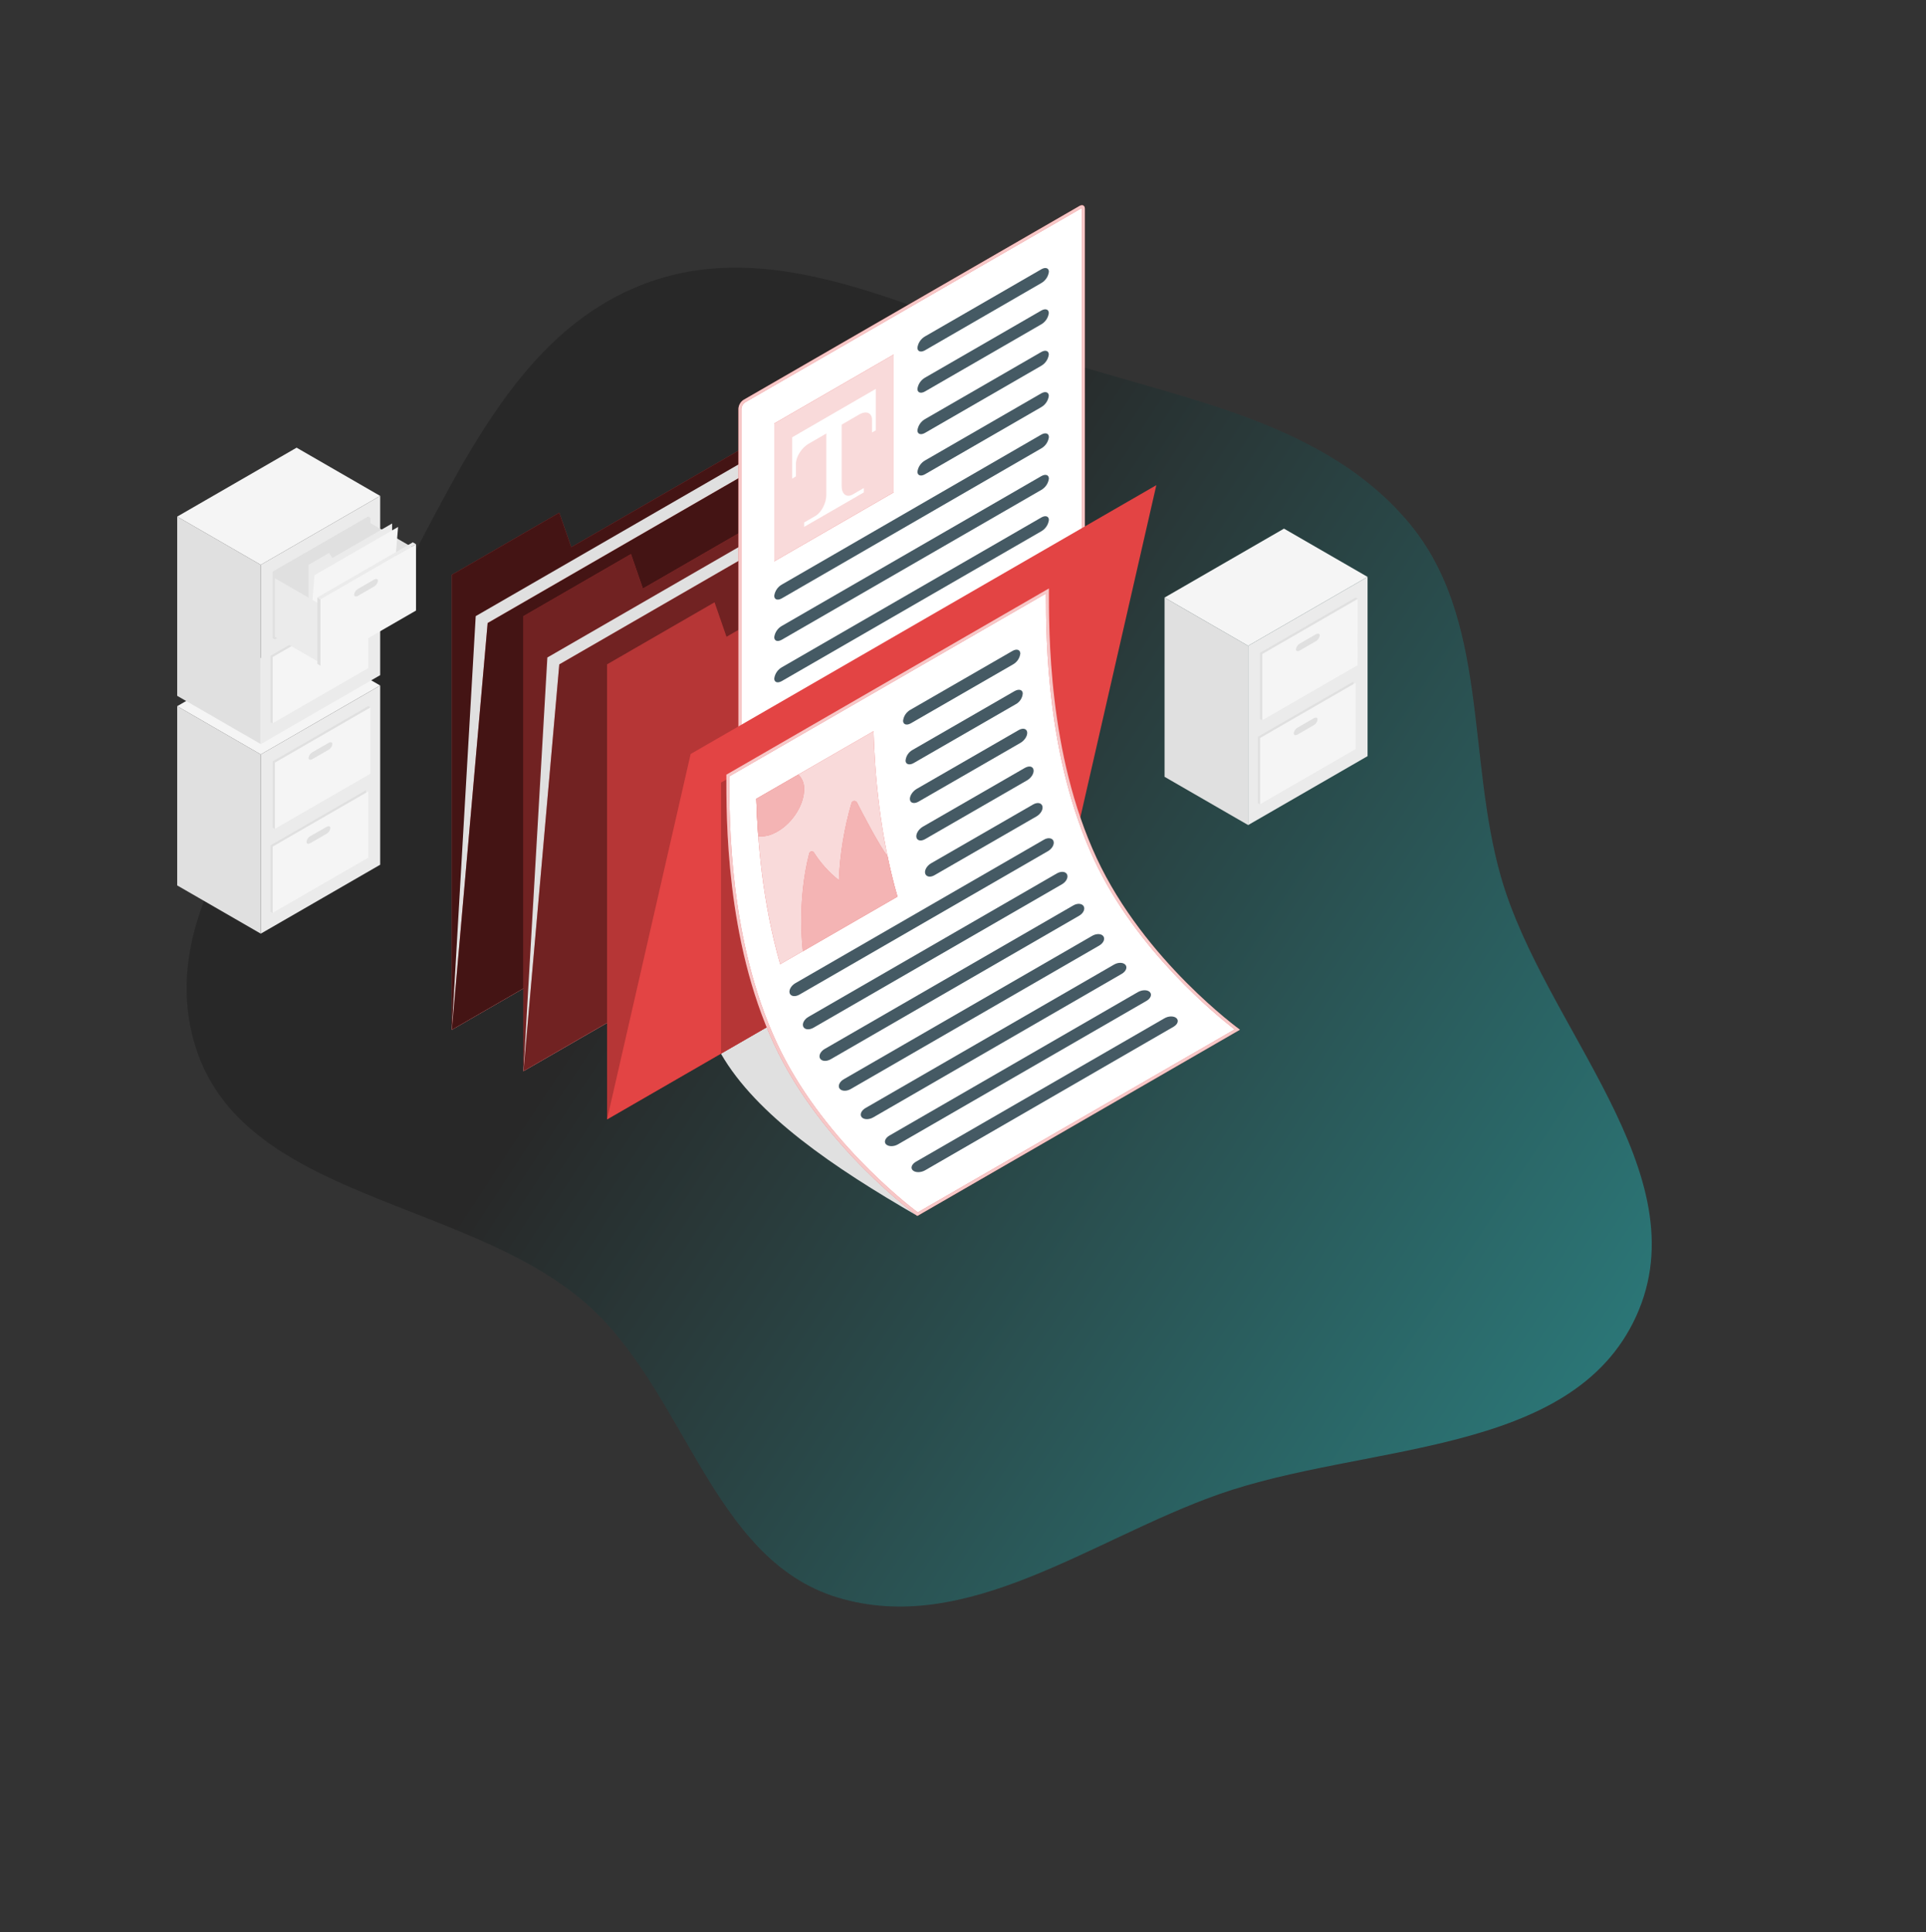 <svg width="304" height="305" viewBox="0 0 304 305" fill="none" xmlns="http://www.w3.org/2000/svg">
<rect x="0" y="0" width="304" height="305" fill="#333333" stroke="none"/>
<path fill-rule="evenodd" clip-rule="evenodd" d="M222.318 82.441C209.273 66.93 187.977 63.263 168.627 57.235C146.393 50.309 123.362 36.523 101.611 44.841C79.553 53.276 70.879 78.829 58.916 99.19C46.492 120.335 23.53 141.851 30.863 165.253C38.363 189.187 73.198 189.193 92.236 205.522C108.168 219.187 112.115 246.082 132.202 252.17C152.591 258.349 172.29 242.949 192.386 235.874C215.46 227.749 248.074 230.044 258.242 207.794C268.548 185.242 243.746 162.268 236.915 138.432C231.468 119.426 235.043 97.573 222.318 82.441Z" fill="url(#paint0_linear)" fill-opacity="0.5"/>
<path d="M41.16 147.381L27.968 139.766V111.472L41.16 119.09V147.381Z" fill="#E0E0E0"/>
<path d="M41.16 119.09L60.007 108.21V136.5L41.16 147.381V119.09Z" fill="#EBEBEB"/>
<path d="M60.007 108.21L41.16 119.09L27.968 111.472L46.816 100.591L60.007 108.21Z" fill="#F5F5F5"/>
<path d="M43.048 120.176L58.123 111.472L58.471 111.671V122.153L43.392 130.857L43.044 130.658L43.048 120.176Z" fill="#E0E0E0"/>
<path d="M43.392 120.38L58.471 111.671V122.153L43.392 130.857V120.38Z" fill="#F5F5F5"/>
<path d="M49.303 118.742L51.869 117.262C52.198 117.067 52.467 117.156 52.467 117.457C52.443 117.642 52.377 117.819 52.273 117.973C52.169 118.128 52.031 118.256 51.869 118.348L49.303 119.828C48.969 120.023 48.7 119.935 48.7 119.633C48.724 119.448 48.791 119.271 48.895 119.116C49 118.962 49.14 118.834 49.303 118.742Z" fill="#E0E0E0"/>
<path d="M42.7 133.437L57.776 124.733V135.214L58.124 135.414L43.044 144.119L42.7 143.919V133.437Z" fill="#E0E0E0"/>
<path d="M43.044 133.637L58.123 124.932V135.414L43.044 144.119V133.637Z" fill="#F5F5F5"/>
<path d="M48.955 132.004L51.544 130.528C51.878 130.333 52.147 130.421 52.147 130.723C52.123 130.908 52.056 131.085 51.951 131.24C51.847 131.395 51.707 131.523 51.544 131.614L48.978 133.094C48.644 133.289 48.375 133.201 48.375 132.899C48.396 132.715 48.459 132.539 48.56 132.383C48.66 132.228 48.795 132.098 48.955 132.004Z" fill="#E0E0E0"/>
<path d="M41.16 117.457L27.968 109.838V81.548L41.16 89.162V117.457Z" fill="#E0E0E0"/>
<path d="M41.16 89.162L60.007 78.282V106.576L41.16 117.457V89.162Z" fill="#EBEBEB"/>
<path d="M60.007 78.282L41.16 89.162L27.968 81.548L46.816 70.667L60.007 78.282Z" fill="#F5F5F5"/>
<path d="M43.044 90.253L58.123 81.548L58.471 81.748V92.23L43.392 100.934L43.044 100.73V90.253Z" fill="#E0E0E0"/>
<path d="M49.303 88.814L51.864 87.334C52.198 87.144 52.467 87.232 52.467 87.534C52.443 87.719 52.375 87.896 52.27 88.05C52.166 88.205 52.027 88.333 51.864 88.425L49.303 89.905C48.969 90.095 48.7 90.012 48.7 89.71C48.724 89.524 48.791 89.347 48.896 89.191C49.001 89.036 49.14 88.907 49.303 88.814Z" fill="#E0E0E0"/>
<path d="M42.7 103.514L57.776 94.809V105.286L58.124 105.486L43.044 114.191L42.7 113.991V103.514Z" fill="#E0E0E0"/>
<path d="M43.044 103.713L58.123 95.009V105.486L43.044 114.191V103.713Z" fill="#F5F5F5"/>
<path d="M48.955 102.076L51.544 100.595C51.873 100.405 52.147 100.493 52.147 100.795C52.121 100.98 52.053 101.156 51.949 101.31C51.844 101.465 51.706 101.593 51.544 101.686L48.955 103.152C48.621 103.342 48.352 103.254 48.352 102.957C48.378 102.774 48.446 102.599 48.551 102.446C48.655 102.293 48.794 102.167 48.955 102.076Z" fill="#E0E0E0"/>
<path d="M43.044 90.253L58.123 81.548V92.025L43.044 100.73V90.253Z" fill="#E0E0E0"/>
<path d="M65.663 86.726L57.409 81.961V91.195L65.663 95.955V86.726Z" fill="#E0E0E0"/>
<path d="M48.7 102.224V89.162L51.934 87.288L52.467 88.077L61.891 82.634V94.605L48.7 102.224Z" fill="#EBEBEB"/>
<path d="M48.7 102.224L49.642 90.796L62.833 83.181L61.891 94.605L48.7 102.224Z" fill="#F5F5F5"/>
<path d="M50.584 95.431L43.392 91.278V100.512L50.584 104.66V95.431Z" fill="#EBEBEB"/>
<path d="M50.584 94.605L65.663 85.9V96.378L50.584 105.082V94.605Z" fill="#F5F5F5"/>
<path d="M56.495 92.967L59.056 91.487C59.39 91.297 59.659 91.385 59.659 91.687C59.634 91.871 59.567 92.048 59.462 92.203C59.357 92.357 59.218 92.486 59.056 92.578L56.495 94.058C56.161 94.248 55.892 94.16 55.892 93.863C55.916 93.677 55.983 93.499 56.088 93.344C56.193 93.189 56.332 93.06 56.495 92.967Z" fill="#E0E0E0"/>
<path d="M50.584 94.605L50.082 94.317V104.795L50.584 105.082V94.605Z" fill="#E0E0E0"/>
<path d="M50.082 94.317L65.158 85.608L65.663 85.9L50.584 94.605L50.082 94.317Z" fill="#EBEBEB"/>
<path d="M197.008 130.24L183.812 122.621V94.331L197.008 101.946V130.24Z" fill="#E0E0E0"/>
<path d="M197.008 101.946L215.856 91.065V119.36L197.008 130.24V101.946Z" fill="#EBEBEB"/>
<path d="M215.856 91.065L197.008 101.946L183.812 94.331L202.664 83.446L215.856 91.065Z" fill="#F5F5F5"/>
<path d="M198.892 103.036L213.972 94.331L214.32 94.531L214.315 105.008L199.24 113.713L198.892 113.513V103.036Z" fill="#E0E0E0"/>
<path d="M199.24 103.236L214.32 94.531L214.315 105.008L199.24 113.713V103.236Z" fill="#F5F5F5"/>
<path d="M205.151 101.598L207.712 100.117C208.047 99.927 208.316 100.015 208.316 100.312C208.291 100.498 208.224 100.676 208.119 100.831C208.015 100.986 207.875 101.115 207.712 101.208L205.151 102.688C204.817 102.878 204.548 102.79 204.548 102.493C204.572 102.307 204.64 102.13 204.744 101.974C204.849 101.819 204.988 101.69 205.151 101.598Z" fill="#E0E0E0"/>
<path d="M198.544 116.297L213.624 107.588V118.07L213.972 118.269L198.892 126.974L198.544 126.774V116.297Z" fill="#E0E0E0"/>
<path d="M198.892 116.497L213.972 107.792V118.269L198.892 126.974V116.497Z" fill="#F5F5F5"/>
<path d="M204.803 114.859L207.369 113.379C207.698 113.188 207.968 113.277 207.968 113.573C207.943 113.759 207.876 113.936 207.772 114.091C207.669 114.246 207.531 114.375 207.369 114.469L204.803 115.949C204.469 116.139 204.2 116.051 204.2 115.75C204.225 115.565 204.293 115.388 204.397 115.234C204.502 115.079 204.641 114.951 204.803 114.859Z" fill="#E0E0E0"/>
<path d="M71.32 90.731V162.549L144.827 120.111L144.822 54.822L90.167 86.378L88.279 80.936L71.32 90.731Z" fill="#E34444"/>
<path opacity="0.7" d="M71.32 90.731V162.549L144.827 120.111L144.822 54.822L90.167 86.378L88.279 80.936L71.32 90.731Z" fill="black"/>
<path d="M71.32 162.549L75.087 97.259L148.594 54.822L144.827 120.111L71.32 162.549Z" fill="#E0E0E0"/>
<path d="M71.32 162.549L76.971 98.35L150.478 55.908L144.827 120.111L71.32 162.549Z" fill="#E34444"/>
<path opacity="0.7" d="M71.32 162.549L76.971 98.35L150.478 55.908L144.827 120.111L71.32 162.549Z" fill="black"/>
<path d="M82.627 97.259V169.082L156.134 126.64V61.35L101.475 92.907L99.591 87.464L82.627 97.259Z" fill="#E34444"/>
<path opacity="0.5" d="M82.627 97.259V169.082L156.134 126.64V61.35L101.475 92.907L99.591 87.464L82.627 97.259Z" fill="black"/>
<path d="M82.627 169.082L86.395 103.788L159.902 61.35L156.134 126.64L82.627 169.082Z" fill="#E0E0E0"/>
<path d="M82.627 169.082L88.279 104.878L161.786 62.436L156.134 126.64L82.627 169.082Z" fill="#E34444"/>
<path opacity="0.5" d="M82.627 169.082L88.279 104.878L161.786 62.436L156.134 126.64L82.627 169.082Z" fill="black"/>
<path d="M144.808 191.934C131.612 184.315 119.371 176.033 113.785 166.316L130.767 156.512L144.808 191.934Z" fill="#E0E0E0"/>
<path d="M95.819 104.878V176.696L169.326 134.259V68.969L114.667 100.526L112.783 95.083L95.819 104.878Z" fill="#E34444"/>
<path opacity="0.2" d="M95.819 104.878V176.696L169.326 134.259V68.969L114.667 100.526L112.783 95.083L95.819 104.878Z" fill="black"/>
<path d="M116.996 126.111C116.81 126.111 116.782 125.897 116.782 125.772V64.524C116.797 64.286 116.867 64.055 116.986 63.849C117.105 63.643 117.271 63.468 117.469 63.336L170.523 32.712C170.595 32.667 170.679 32.641 170.764 32.638C170.95 32.638 170.978 32.851 170.978 32.977V94.225C170.963 94.463 170.893 94.695 170.774 94.902C170.655 95.109 170.49 95.285 170.291 95.417L117.237 126.041C117.164 126.084 117.081 126.108 116.996 126.111Z" fill="white"/>
<path d="M170.736 32.851C170.74 32.885 170.74 32.919 170.736 32.953V94.201C170.721 94.399 170.662 94.591 170.563 94.762C170.464 94.934 170.329 95.082 170.166 95.194L117.112 125.818L117.019 125.86C117.013 125.826 117.013 125.792 117.019 125.758V64.51C117.035 64.313 117.094 64.123 117.193 63.952C117.292 63.781 117.427 63.634 117.59 63.522L170.643 32.898C170.673 32.877 170.706 32.863 170.741 32.856L170.736 32.851ZM170.769 32.392C170.642 32.396 170.519 32.433 170.411 32.499L117.358 63.123C117.124 63.276 116.93 63.482 116.791 63.723C116.652 63.965 116.571 64.236 116.555 64.515V125.763C116.555 126.125 116.736 126.333 117.019 126.333C117.145 126.33 117.269 126.293 117.376 126.227L170.43 95.603C170.664 95.451 170.859 95.245 170.999 95.003C171.138 94.761 171.218 94.49 171.233 94.211V32.963C171.233 32.601 171.052 32.387 170.769 32.392Z" fill="#E34444"/>
<path opacity="0.7" d="M170.736 32.851C170.74 32.885 170.74 32.919 170.736 32.953V94.201C170.721 94.399 170.662 94.591 170.563 94.762C170.464 94.934 170.329 95.082 170.166 95.194L117.112 125.818L117.019 125.86C117.013 125.826 117.013 125.792 117.019 125.758V64.51C117.035 64.313 117.094 64.123 117.193 63.952C117.292 63.781 117.427 63.634 117.59 63.522L170.643 32.898C170.673 32.877 170.706 32.863 170.741 32.856L170.736 32.851ZM170.769 32.392C170.642 32.396 170.519 32.433 170.411 32.499L117.358 63.123C117.124 63.276 116.93 63.482 116.791 63.723C116.652 63.965 116.571 64.236 116.555 64.515V125.763C116.555 126.125 116.736 126.333 117.019 126.333C117.145 126.33 117.269 126.293 117.376 126.227L170.43 95.603C170.664 95.451 170.859 95.245 170.999 95.003C171.138 94.761 171.218 94.49 171.233 94.211V32.963C171.233 32.601 171.052 32.387 170.769 32.392Z" fill="white"/>
<path d="M122.207 66.849L141.054 55.968V77.73L122.207 88.61V66.849Z" fill="#E34444"/>
<path opacity="0.8" d="M122.207 66.849L141.054 55.968V77.73L122.207 88.61V66.849Z" fill="white"/>
<path d="M138.229 61.392V67.934L137.635 68.264V66.264C137.635 65.16 136.739 64.784 135.625 65.424L127.64 70.041C126.531 70.681 125.631 72.097 125.631 73.201V75.201L125.042 75.553V69.025L138.229 61.392Z" fill="white"/>
<path d="M134.6 78.05C133.635 78.606 132.851 78.022 132.851 76.737V66.264L130.424 67.582V78.138C130.424 79.418 129.64 80.922 128.675 81.465L126.921 82.476V83.172L136.345 77.73V77.038L134.6 78.05Z" fill="white"/>
<path d="M144.808 54.896C144.808 55.499 145.351 55.671 146.014 55.29L164.352 44.688C164.677 44.504 164.955 44.246 165.165 43.936C165.374 43.627 165.509 43.272 165.558 42.902C165.558 42.303 165.015 42.127 164.352 42.512L146.028 53.091C145.698 53.275 145.415 53.534 145.203 53.848C144.991 54.161 144.856 54.52 144.808 54.896Z" fill="#455A64"/>
<path d="M144.808 61.392C144.808 61.995 145.351 62.172 146.014 61.786L164.338 51.207C164.663 51.023 164.941 50.766 165.151 50.456C165.36 50.146 165.495 49.791 165.544 49.421C165.544 48.822 165.001 48.646 164.338 49.031L146.014 59.61C145.69 59.794 145.412 60.051 145.202 60.36C144.993 60.669 144.858 61.022 144.808 61.392Z" fill="#455A64"/>
<path d="M144.808 67.934C144.808 68.538 145.351 68.714 146.014 68.329L164.338 57.75C164.663 57.566 164.94 57.309 165.15 57C165.359 56.691 165.494 56.338 165.544 55.968C165.544 55.365 165.001 55.188 164.338 55.574L146.014 66.153C145.69 66.337 145.412 66.593 145.202 66.902C144.993 67.211 144.858 67.565 144.808 67.934Z" fill="#455A64"/>
<path d="M144.808 74.463C144.808 75.066 145.351 75.242 146.014 74.857L164.338 64.278C164.663 64.094 164.94 63.838 165.15 63.529C165.359 63.219 165.494 62.866 165.544 62.496C165.544 61.893 165.001 61.717 164.338 62.102L146.014 72.681C145.69 72.865 145.412 73.122 145.202 73.431C144.993 73.74 144.858 74.093 144.808 74.463Z" fill="#455A64"/>
<path d="M122.207 94.053C122.207 94.656 122.745 94.832 123.413 94.447L164.352 70.783C164.677 70.6 164.955 70.344 165.164 70.034C165.374 69.725 165.509 69.372 165.558 69.002C165.558 68.398 165.015 68.227 164.352 68.607L123.413 92.271C123.087 92.454 122.809 92.711 122.6 93.02C122.39 93.329 122.256 93.683 122.207 94.053Z" fill="#455A64"/>
<path d="M122.207 100.581C122.207 101.185 122.745 101.361 123.413 100.976L164.352 77.34C164.677 77.155 164.955 76.898 165.165 76.588C165.374 76.278 165.509 75.924 165.558 75.553C165.558 74.955 165.015 74.778 164.352 75.163L123.413 98.8C123.087 98.983 122.809 99.239 122.6 99.548C122.39 99.858 122.256 100.211 122.207 100.581Z" fill="#455A64"/>
<path d="M122.207 107.115C122.207 107.713 122.745 107.889 123.413 107.504L164.352 83.868C164.677 83.684 164.955 83.427 165.165 83.117C165.374 82.807 165.509 82.453 165.558 82.082C165.558 81.483 165.015 81.307 164.352 81.692L123.413 105.328C123.087 105.512 122.808 105.769 122.599 106.079C122.389 106.389 122.255 106.744 122.207 107.115Z" fill="#455A64"/>
<path d="M95.819 176.696L109.01 119.025L182.517 76.583L169.326 134.259L95.819 176.696Z" fill="#E34444"/>
<path d="M113.803 123.54V166.316L130.767 156.521V113.75L113.803 123.54Z" fill="#E34444"/>
<path opacity="0.2" d="M113.803 123.54V166.316L130.767 156.521V113.75L113.803 123.54Z" fill="black"/>
<path d="M144.84 191.655C143.397 190.579 129.487 179.949 122.415 164.743C114.889 148.578 114.899 129.721 114.899 122.626V122.403L165.326 93.292C165.326 100.452 165.326 119.336 172.885 135.558C179.794 150.406 193.171 160.901 195.291 162.507L144.84 191.655Z" fill="white"/>
<path d="M165.094 93.71C165.094 101.171 165.238 119.694 172.676 135.674C179.353 150.011 192.048 160.321 194.874 162.498L144.854 191.377C142.901 189.906 129.515 179.452 122.629 164.665C115.112 148.545 115.112 129.725 115.112 122.64V122.552L165.076 93.705L165.094 93.71ZM165.54 92.902L114.648 122.287C114.648 128.964 114.509 148.364 122.188 164.859C129.747 181.048 144.808 191.934 144.808 191.934L195.713 162.544C195.713 162.544 180.633 151.659 173.098 135.47C165.414 118.974 165.558 99.575 165.558 92.898L165.54 92.902Z" fill="#E34444"/>
<path opacity="0.7" d="M165.094 93.71C165.094 101.171 165.238 119.694 172.676 135.674C179.353 150.011 192.048 160.321 194.874 162.498L144.854 191.377C142.901 189.906 129.515 179.452 122.629 164.665C115.112 148.545 115.112 129.725 115.112 122.64V122.552L165.076 93.705L165.094 93.71ZM165.54 92.902L114.648 122.287C114.648 128.964 114.509 148.364 122.188 164.859C129.747 181.048 144.808 191.934 144.808 191.934L195.713 162.544C195.713 162.544 180.633 151.659 173.098 135.47C165.414 118.974 165.558 99.575 165.558 92.898L165.54 92.902Z" fill="white"/>
<path d="M159.8 102.758L143.708 112.038C143.386 112.215 143.112 112.467 142.908 112.774C142.705 113.08 142.578 113.431 142.539 113.796C142.562 114.385 143.124 114.553 143.787 114.167L159.883 104.887C160.202 104.712 160.473 104.463 160.676 104.161C160.879 103.859 161.006 103.513 161.048 103.152C161.02 102.54 160.468 102.373 159.8 102.758Z" fill="#455A64"/>
<path d="M160.143 109.091L144.052 118.371C143.733 118.542 143.463 118.791 143.267 119.095C143.071 119.398 142.954 119.746 142.929 120.107C142.98 120.677 143.564 120.83 144.228 120.445L160.324 111.165C160.641 110.995 160.909 110.746 161.103 110.444C161.297 110.141 161.411 109.794 161.433 109.435C161.387 108.859 160.811 108.72 160.143 109.091Z" fill="#455A64"/>
<path d="M160.788 115.249L144.692 124.529C144.028 124.914 143.546 125.679 143.625 126.231C143.704 126.784 144.311 126.927 144.98 126.542L161.076 117.262C161.739 116.877 162.213 116.116 162.129 115.564C162.046 115.012 161.452 114.863 160.788 115.249Z" fill="#455A64"/>
<path d="M161.753 121.22L145.657 130.5C144.994 130.885 144.534 131.637 144.646 132.175C144.757 132.713 145.388 132.834 146.038 132.449L162.129 123.169C162.797 122.784 163.243 122.037 163.131 121.499C163.02 120.96 162.44 120.835 161.753 121.22Z" fill="#455A64"/>
<path d="M163.062 126.992L146.966 136.272C146.302 136.657 145.871 137.391 146.038 137.906C146.205 138.421 146.84 138.537 147.504 138.152L163.6 128.872C164.268 128.486 164.686 127.758 164.528 127.238C164.37 126.719 163.725 126.607 163.062 126.992Z" fill="#455A64"/>
<path d="M164.76 132.556L125.533 155.204C124.87 155.589 124.466 156.303 124.647 156.8C124.828 157.296 125.519 157.389 126.183 157.004L165.41 134.356C166.078 133.971 166.463 133.261 166.282 132.76C166.101 132.259 165.4 132.171 164.76 132.556Z" fill="#455A64"/>
<path d="M166.825 137.868L127.603 160.516C126.935 160.901 126.568 161.597 126.791 162.071C127.014 162.544 127.719 162.618 128.396 162.233L167.623 139.585C168.291 139.2 168.648 138.504 168.426 138.031C168.203 137.558 167.493 137.488 166.825 137.868Z" fill="#455A64"/>
<path d="M169.4 142.931L130.173 165.579C129.505 165.964 129.176 166.641 129.44 167.091C129.705 167.541 130.461 167.588 131.129 167.203L170.328 144.555C170.992 144.174 171.312 143.501 171.047 143.051C170.783 142.601 170.05 142.546 169.4 142.931Z" fill="#455A64"/>
<path d="M172.402 147.719L133.18 170.362C132.512 170.748 132.215 171.411 132.517 171.833C132.818 172.256 133.612 172.297 134.28 171.908L173.502 149.26C174.17 148.875 174.458 148.22 174.156 147.793C173.854 147.367 173.07 147.334 172.402 147.719Z" fill="#455A64"/>
<path d="M175.826 152.271L136.6 174.914C135.936 175.299 135.672 175.944 136.006 176.348C136.34 176.752 137.161 176.77 137.829 176.385L177.056 153.728C177.719 153.343 177.984 152.707 177.641 152.304C177.297 151.9 176.495 151.872 175.826 152.271Z" fill="#455A64"/>
<path d="M179.608 156.605L140.395 179.248C139.727 179.633 139.467 180.264 139.857 180.64C140.247 181.016 141.073 181.025 141.736 180.64L180.963 157.992C181.631 157.607 181.863 156.985 181.492 156.6C181.121 156.215 180.285 156.224 179.608 156.605Z" fill="#455A64"/>
<path d="M183.784 160.748L144.557 183.392C143.894 183.777 143.676 184.394 144.093 184.76C144.511 185.127 145.365 185.113 146.033 184.728L185.227 162.08C185.891 161.695 186.099 161.092 185.691 160.72C185.283 160.349 184.434 160.363 183.784 160.748Z" fill="#455A64"/>
<path d="M137.876 115.42L119.371 126.092C119.576 132.797 120.341 142.467 123.144 152.206L141.653 141.534C138.846 131.795 138.08 122.12 137.876 115.42Z" fill="#E34444"/>
<path opacity="0.8" d="M137.876 115.42L119.371 126.092C119.576 132.797 120.341 142.467 123.144 152.206L141.653 141.534C138.846 131.795 138.08 122.12 137.876 115.42Z" fill="white"/>
<path d="M126.916 124.617C126.941 124.184 126.874 123.751 126.719 123.346C126.563 122.941 126.324 122.574 126.016 122.269L119.371 126.101C119.427 127.874 119.52 129.855 119.682 131.99C120.547 132.089 121.421 131.927 122.193 131.526C124.805 130.329 126.916 127.224 126.916 124.617Z" fill="#E34444"/>
<path opacity="0.6" d="M126.916 124.617C126.941 124.184 126.874 123.751 126.719 123.346C126.563 122.941 126.324 122.574 126.016 122.269L119.371 126.101C119.427 127.874 119.52 129.855 119.682 131.99C120.547 132.089 121.421 131.927 122.193 131.526C124.805 130.329 126.916 127.224 126.916 124.617Z" fill="white"/>
<path d="M140.08 135.131C138.846 133.577 136.335 128.774 135.263 126.681C135.221 126.599 135.155 126.531 135.074 126.486C134.993 126.441 134.9 126.421 134.808 126.43C134.715 126.438 134.627 126.474 134.556 126.533C134.484 126.592 134.431 126.671 134.405 126.76C133.246 130.724 132.572 134.814 132.401 138.94C130.855 137.714 129.527 136.236 128.471 134.569C128.426 134.505 128.363 134.455 128.29 134.424C128.218 134.394 128.138 134.385 128.06 134.399C127.983 134.413 127.911 134.448 127.853 134.501C127.795 134.555 127.753 134.623 127.733 134.699C125.71 142.49 126.726 150.155 126.726 150.155L141.653 141.534C141.031 139.381 140.516 137.237 140.08 135.131Z" fill="#E34444"/>
<path opacity="0.6" d="M140.08 135.131C138.846 133.577 136.335 128.774 135.263 126.681C135.221 126.599 135.155 126.531 135.074 126.486C134.993 126.441 134.9 126.421 134.808 126.43C134.715 126.438 134.627 126.474 134.556 126.533C134.484 126.592 134.431 126.671 134.405 126.76C133.246 130.724 132.572 134.814 132.401 138.94C130.855 137.714 129.527 136.236 128.471 134.569C128.426 134.505 128.363 134.455 128.29 134.424C128.218 134.394 128.138 134.385 128.06 134.399C127.983 134.413 127.911 134.448 127.853 134.501C127.795 134.555 127.753 134.623 127.733 134.699C125.71 142.49 126.726 150.155 126.726 150.155L141.653 141.534C141.031 139.381 140.516 137.237 140.08 135.131Z" fill="white"/>
<defs>
<linearGradient id="paint0_linear" x1="270.884" y1="188.187" x2="59.125" y2="49.471" gradientUnits="userSpaceOnUse">
<stop stop-color="#24B9BA"/>
<stop offset="0.648" stop-color="#1E1E1E"/>
</linearGradient>
</defs>
</svg>
